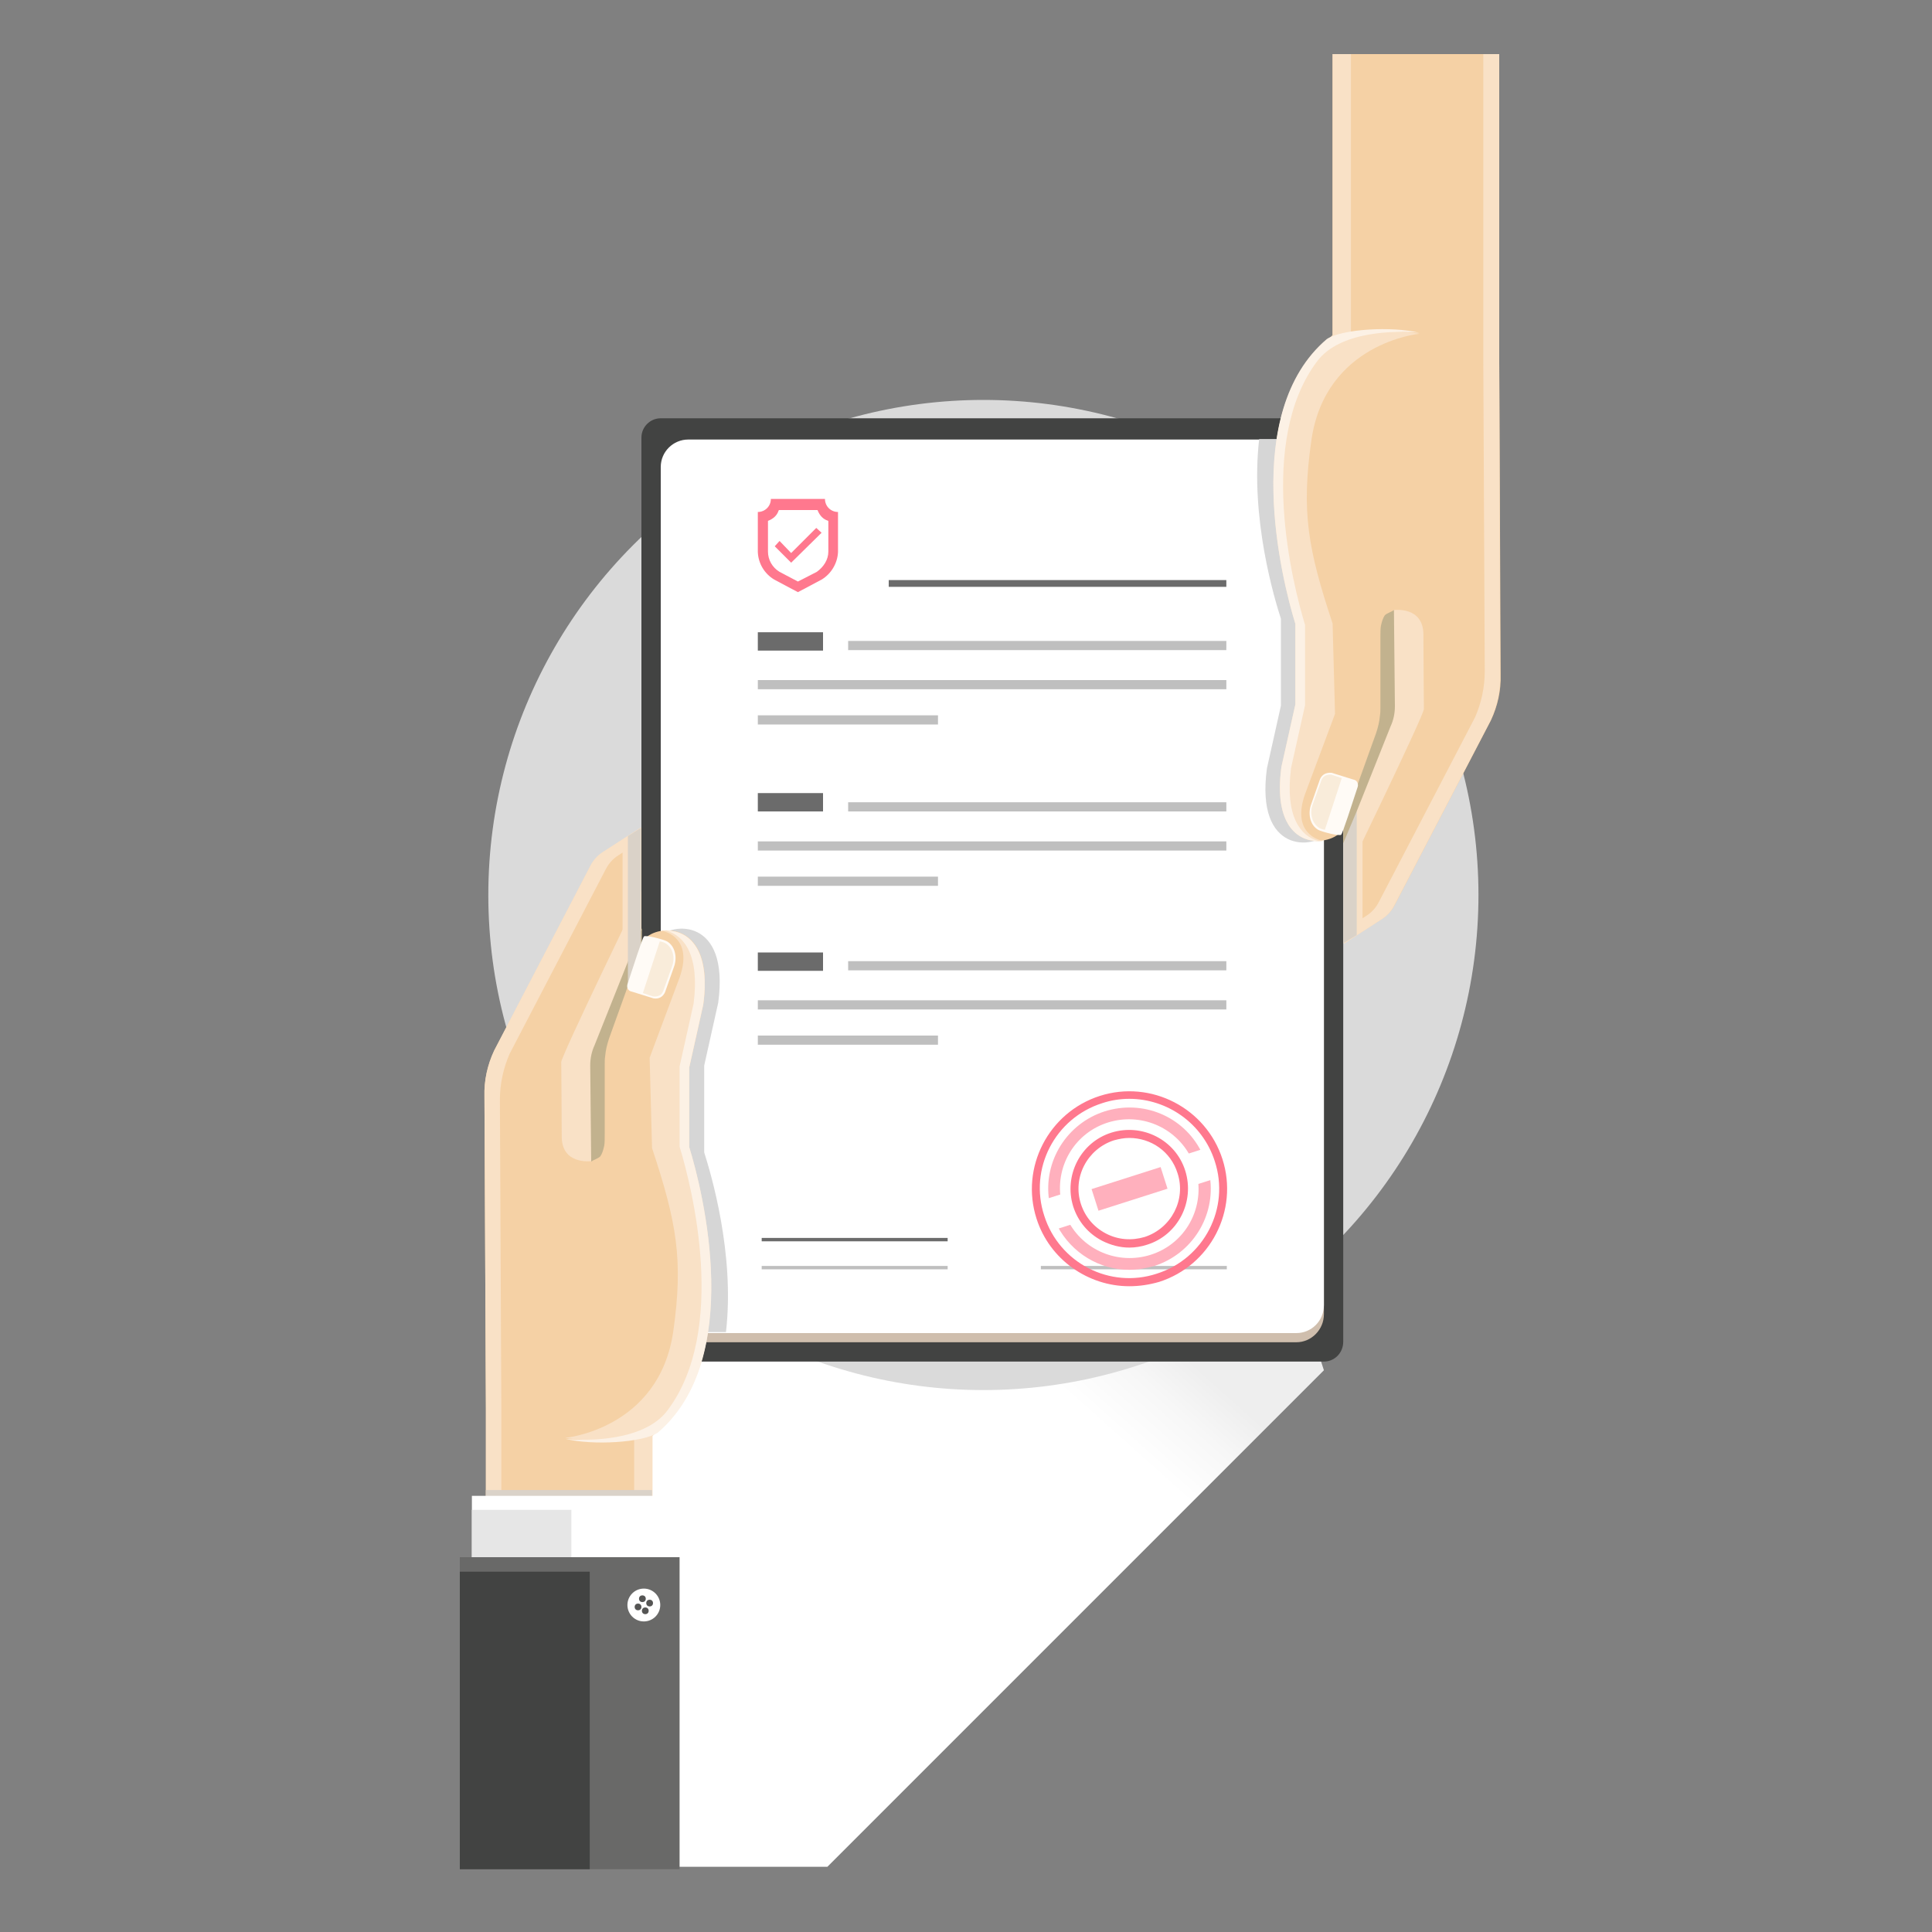 <?xml version="1.0" encoding="utf-8"?>
<!-- Generator: Adobe Illustrator 19.0.0, SVG Export Plug-In . SVG Version: 6.00 Build 0)  -->
<svg version="1.0" xmlns="http://www.w3.org/2000/svg" xmlns:xlink="http://www.w3.org/1999/xlink" x="0px" y="0px"
	 viewBox="0 0 400 400" enable-background="new 0 0 400 400" xml:space="preserve">
<rect x="0" y="0" width="400" height="400" fill="#808080" stroke="none"/>
<g id="Layer_3" display="none">
</g>
<g id="Layer_6">
	<g id="XMLID_1369_">
		<g id="XMLID_1049_">
			<linearGradient id="XMLID_2_" gradientUnits="userSpaceOnUse" x1="200.195" y1="270.167" x2="214.992" y2="253.594">
				<stop  offset="0" style="stop-color:#FFFFFF"/>
				<stop  offset="0.572" style="stop-color:#F7F7F7"/>
				<stop  offset="1" style="stop-color:#EEEEEE"/>
			</linearGradient>
			<polygon id="XMLID_1378_" fill="url(#XMLID_2_)" points="274.1,283.7 171.3,386.5 124.4,386.5 124.4,258.7 264.9,255.2 			"/>
			<circle id="XMLID_1377_" fill="#DADADA" cx="203.6" cy="185.3" r="102.5"/>
			<path id="XMLID_1376_" fill="#424342" d="M274.1,281.9H136.8c-2.2,0-4-1.8-4-4V90.6c0-2.2,1.8-4,4-4h137.3c2.2,0,4,1.8,4,4v187.2
				C278.1,280.1,276.3,281.9,274.1,281.9z"/>
			<g id="XMLID_1338_">
				<g id="XMLID_1358_">
					<g id="XMLID_1359_">
						<g id="XMLID_1360_">
							<path id="XMLID_1371_" fill="#CFBEAD" d="M268.4,277.9H142.5c-3.2,0-5.7-2.6-5.7-5.7V98.6c0-3.2,2.6-5.7,5.7-5.7h125.9
								c3.2,0,5.7,2.6,5.7,5.7v173.5C274.1,275.3,271.5,277.9,268.4,277.9z"/>
							<path id="XMLID_1370_" fill="#FFFFFF" d="M268.4,276H142.5c-3.2,0-5.7-2.6-5.7-5.7V96.7c0-3.2,2.6-5.7,5.7-5.7h125.9
								c3.2,0,5.7,2.6,5.7,5.7v173.5C274.1,273.5,271.5,276,268.4,276z"/>
						</g>
					</g>
				</g>
				<rect id="XMLID_1357_" x="184" y="120.1" fill="#6B6B6B" width="69.9" height="1.4"/>
				<g id="XMLID_1352_">
					<rect id="XMLID_1356_" x="175.6" y="132.7" fill="#BFBFBF" width="78.3" height="1.9"/>
					<rect id="XMLID_1355_" x="156.9" y="130.9" fill="#6B6B6B" width="13.5" height="3.8"/>
					<rect id="XMLID_1354_" x="156.9" y="140.8" fill="#BFBFBF" width="97" height="1.9"/>
					<rect id="XMLID_1353_" x="156.9" y="148.1" fill="#BFBFBF" width="37.3" height="1.9"/>
				</g>
				<rect id="XMLID_1351_" x="157.7" y="256.3" fill="#6B6B6B" width="38.5" height="0.7"/>
				<rect id="XMLID_1350_" x="157.7" y="262.1" fill="#BFBFBF" width="38.5" height="0.7"/>
				<rect id="XMLID_1349_" x="215.5" y="262.1" fill="#BFBFBF" width="38.5" height="0.7"/>
				<g id="XMLID_1344_">
					<rect id="XMLID_1348_" x="175.6" y="166.1" fill="#BFBFBF" width="78.3" height="1.9"/>
					<rect id="XMLID_1347_" x="156.9" y="164.2" fill="#6B6B6B" width="13.5" height="3.8"/>
					<rect id="XMLID_1346_" x="156.9" y="174.2" fill="#BFBFBF" width="97" height="1.9"/>
					<rect id="XMLID_1345_" x="156.9" y="181.5" fill="#BFBFBF" width="37.3" height="1.9"/>
				</g>
				<g id="XMLID_1339_">
					<rect id="XMLID_1343_" x="175.6" y="199" fill="#BFBFBF" width="78.3" height="1.9"/>
					<rect id="XMLID_1342_" x="156.9" y="197.2" fill="#6B6B6B" width="13.5" height="3.8"/>
					<rect id="XMLID_1341_" x="156.9" y="207.1" fill="#BFBFBF" width="97" height="1.9"/>
					<rect id="XMLID_1340_" x="156.9" y="214.4" fill="#BFBFBF" width="37.3" height="1.9"/>
				</g>
				<g id="XMLID_1374_">
					<g id="XMLID_1380_">
						<path id="XMLID_1384_" fill="#FF788E" d="M170.8,103.3h-11.2c0,1.5-1.2,2.7-2.7,2.7v8.1c0,0.1,0,0.1,0,0.2
							c0.1,2.4,1.4,4.5,3.4,5.7l4.9,2.6l4.9-2.6c2-1.2,3.3-3.4,3.4-5.7c0-0.1,0-0.1,0-0.2V106C172,106,170.8,104.8,170.8,103.3z"/>
						<g id="XMLID_1381_">
							<path id="XMLID_1382_" fill="#FFFFFF" d="M165.2,120.4C165.2,120.4,165.2,120.4,165.2,120.4l-3.8-2c-1.5-0.9-2.4-2.5-2.4-4.2
								c0,0,0-0.1,0-0.1v-6.2c0,0,0-0.1,0.1-0.1c1-0.4,1.8-1.1,2.1-2.1c0,0,0.1-0.1,0.1-0.1h7.9c0,0,0.1,0,0.1,0.1
								c0.4,1,1.1,1.8,2.1,2.1c0,0,0.1,0.1,0.1,0.1v6.2c0,0,0,0.1,0,0.1c0,1.7-1,3.2-2.4,4.2L165.2,120.4
								C165.3,120.4,165.2,120.4,165.2,120.4z"/>
						</g>
					</g>
					<polygon id="XMLID_1379_" fill="#FF788E" points="163.8,116.5 160.4,113.1 161.4,112 163.8,114.5 169,109.3 170.1,110.3 					
						"/>
				</g>
			</g>
			<g id="XMLID_1104_">
				<g id="XMLID_1111_">
					<g id="XMLID_1112_">
						<path id="XMLID_1337_" fill="#F5D1A5" d="M269.1,131.7l9.2,21.2v42.4l7.9-5.1c1.1-0.7,2-1.7,2.6-2.9l19.9-38.2
							c1.4-3,2.1-6.2,2-9.5L310.4,75V11.2h-34.5v58.2l-0.6,0.6C253.8,89.8,269.1,131.7,269.1,131.7z"/>
						<path id="XMLID_1336_" fill="#F9E1C6" d="M269.1,131.7l9.2,21.2v42.4l3.8-2.5v-39.9l-9.2-21.2c0,0-15.3-41.9,6.2-61.8l0.6-0.6
							V11.2h-3.8v58.2l-0.6,0.6C253.8,89.8,269.1,131.7,269.1,131.7z"/>
						<g id="XMLID_1334_">
							<path id="XMLID_1335_" fill="#F9E1C6" d="M307.1,11.2v63.1l0.3,64.7c0,3.3-0.7,6.5-2,9.5l-19.9,38.2
								c-0.6,1.2-1.5,2.2-2.6,2.9l-4.7,3v2.8l7.9-5.1c1.1-0.7,2-1.7,2.6-2.9l19.9-38.2c1.4-3,2.1-6.2,2-9.5L310.4,75V11.2H307.1z"/>
						</g>
						<path id="XMLID_1282_" fill="#F9E1C6" d="M294.7,131.4c0,3.3,0.1,15.4,0.1,15.4c0,1.3-16.6,35.5-16.6,35.5v-45.8l10.4-10.2
							C288.7,126.3,294.7,125.5,294.7,131.4z"/>
						<g id="XMLID_1142_">
							<path id="XMLID_1281_" fill="#D6D6D6" d="M265.2,128.1v18l-2.9,13c-2.4,17.8,9.8,16.6,12.3,13.5l5.8-16.2
								c-2.7-0.7-5.3-2.8-5.8-5.7c-3.7-19.7-5.9-39.7-5.9-59.8h-8C258.8,107.3,263.9,124.1,265.2,128.1z"/>
						</g>
						<path id="XMLID_1115_" fill="#F5D1A5" d="M277.6,172.2l7.9-21.8c0.3-1.4,0.5-2.8,0.5-4.2c0,0,0-6.7,0-15.3
							c0-6.3,6.3-6.4,6.3-6.4l-24,1.6v19.6l-2.9,13C262.9,176.5,275.1,175.4,277.6,172.2z"/>
						<path id="XMLID_1114_" fill="#F9E1C6" d="M268.2,129.2v16.6l-2.9,13c-1.8,13.1,4.4,15.9,8.8,15.3c-1.3-0.1-6.7-1.8-3.9-9.7
							l6.2-16.6l-0.5-18.7c-5.1-15.4-6.5-23.1-4.4-37.9c2.9-20.3,22.4-22.1,22.4-22.1c-6.1-1-16-0.4-19.1,1.3
							C256.8,85.4,265.3,119.8,268.2,129.2z"/>
						<path id="XMLID_1113_" fill="#FCF1E5" d="M268.2,129.2v16.6l-2.9,13c-1.6,12,3.4,15.4,7.6,15.3c-3.6-1-6.9-5-5.6-15.1l2.9-13
							v-16.6c-2.6-8.5-10-38,2.5-54.6c4.7-6.3,16.3-6.4,21.1-5.9c-5.5-1.4-16-0.8-19.1,1.3C256.8,85.4,265.3,119.8,268.2,129.2z"/>
					</g>
				</g>
				<g id="XMLID_1108_">
					<polygon id="XMLID_1110_" fill="#DAD2C8" points="278.1,195.3 280.9,193.6 280.9,162.2 278.1,169.1 					"/>
					<path id="XMLID_1109_" fill="#C2B28E" d="M281,167.7l6.9-17.3c0.6-1.3,0.9-2.7,0.9-4.2l-0.2-19.9c-0.7,0.5-1.4,0.6-1.9,1.1
						c-0.4,0.6-0.6,1.3-0.8,2.2c-0.1,0.6-0.1,1.3-0.1,2.3c0,8.1,0,14.4,0,14.4c0,0.6,0,1.3-0.1,1.9c-0.1,1.2-0.4,2.4-0.8,3.6
						l-6.8,18.9v3.9L281,167.7z"/>
				</g>
				<path id="XMLID_1107_" fill="#FFFBF6" d="M275.7,160l4.5,1.4c0.7,0.1,1.1,0.8,0.9,1.5c-1.2,3.7-3.1,9.5-3.4,9.9
					c-0.3,0.4-4.1-0.6-4.8-1c-1.7-1-2.1-3.3-1.5-5.1l1.9-5.4C273.7,160.4,274.5,159.9,275.7,160z"/>
				<g id="XMLID_1105_">
					<path id="XMLID_1106_" fill="#F9ECDA" d="M273.1,171.4c0.2,0.1,0.6,0.3,1.2,0.4l3.5-10.7l-2.1-0.7c-1.1-0.1-1.8,0.3-2.1,1.1
						l-1.8,5C271.1,168.3,271.6,170.4,273.1,171.4z"/>
				</g>
			</g>
			<g id="XMLID_1067_">
				<g id="XMLID_1074_">
					<g id="XMLID_1091_">
						<path id="XMLID_1103_" fill="#F5D1A5" d="M141.9,235l-9.2-21.2v-42.4l-7.9,5.1c-1.1,0.7-2,1.7-2.6,2.9l-19.9,38.2
							c-1.4,3-2.1,6.2-2,9.5l0.3,64.7V321H135v-23.7l0.6-0.6C157.2,276.9,141.9,235,141.9,235z"/>
						<path id="XMLID_1102_" fill="#F9E1C6" d="M141.9,235l-9.2-21.2v-42.4l-3.8,2.5v39.9l9.2,21.2c0,0,15.3,41.9-6.2,61.8l-0.6,0.6
							V321h3.8v-23.7l0.6-0.6C157.2,276.9,141.9,235,141.9,235z"/>
						<g id="XMLID_1100_">
							<path id="XMLID_1101_" fill="#F9E1C6" d="M103.8,321v-28.6l-0.3-64.7c0-3.3,0.7-6.5,2-9.5l19.9-38.2c0.6-1.2,1.5-2.2,2.6-2.9
								l4.7-3v-2.8l-7.9,5.1c-1.1,0.7-2,1.7-2.6,2.9l-19.9,38.2c-1.4,3-2.1,6.2-2,9.5l0.3,64.7V321H103.8z"/>
						</g>
						<g id="XMLID_1098_">
							<polygon id="XMLID_1099_" fill="#DAD2C8" points="100.6,347.4 100.6,308.5 135,308.5 135,347.4 							"/>
						</g>
						<path id="XMLID_1097_" fill="#F9E1C6" d="M116.3,235.3c0-3.3-0.1-15.4-0.1-15.4c0-1.3,16.6-35.5,16.6-35.5v45.8l-10.4,10.2
							C122.3,240.4,116.3,241.2,116.3,235.3z"/>
						<g id="XMLID_1095_">
							<path id="XMLID_1096_" fill="#D6D6D6" d="M145.8,238.6v-18l2.9-13c2.4-17.8-9.8-16.6-12.3-13.5l-5.8,16.2
								c2.7,0.7,5.3,2.8,5.8,5.7c3.7,19.7,5.9,39.7,5.9,59.8h8C152.2,259.5,147.1,242.7,145.8,238.6z"/>
						</g>
						<path id="XMLID_1094_" fill="#F5D1A5" d="M133.4,194.5l-7.9,21.8c-0.3,1.4-0.5,2.8-0.5,4.2c0,0,0,6.7,0,15.3
							c0,6.3-6.3,6.4-6.3,6.4l24-1.6V221l2.9-13C148.1,190.2,135.9,191.3,133.4,194.5z"/>
						<path id="XMLID_1093_" fill="#F9E1C6" d="M142.7,237.5V221l2.9-13c1.8-13.1-4.4-15.9-8.8-15.3c1.3,0.1,6.7,1.8,3.9,9.7
							l-6.2,16.6l0.5,18.7c5.1,15.4,6.5,23.1,4.4,37.9c-2.9,20.3-22.4,22.1-22.4,22.1c6.1,1,16,0.4,19.1-1.3
							C154.1,281.3,145.6,246.9,142.7,237.5z"/>
						<path id="XMLID_1092_" fill="#FCF1E5" d="M142.7,237.5V221l2.9-13c1.6-12-3.4-15.4-7.6-15.3c3.6,1,6.9,5,5.6,15.1l-2.9,13
							v16.6c2.6,8.5,10,38-2.5,54.6c-4.7,6.3-16.3,6.4-21.1,5.9c5.5,1.4,16,0.8,19.1-1.3C154.1,281.3,145.6,246.9,142.7,237.5z"/>
					</g>
					<g id="XMLID_1082_">
						<g id="XMLID_1086_">
							<g id="XMLID_1089_">
								<polygon id="XMLID_1090_" fill="#FFFFFF" points="97.7,348.6 97.7,309.7 138.2,309.7 138.2,348.6 								"/>
							</g>
							<g id="XMLID_1087_">
								<rect id="XMLID_1088_" x="97.7" y="312.6" fill="#E6E6E6" width="20.6" height="34.1"/>
							</g>
						</g>
						<g id="XMLID_1083_">
							<polygon id="XMLID_1085_" fill="#696968" points="140.7,322.4 140.7,387 95.2,387 95.2,322.4 							"/>
							<polygon id="XMLID_1084_" fill="#424342" points="122.1,325.4 122.1,387 95.2,387 95.2,325.4 							"/>
						</g>
					</g>
					<g id="XMLID_1075_">
						<circle id="XMLID_1081_" fill="#FFFFFF" cx="133.3" cy="332.3" r="3.4"/>
						<g id="XMLID_1076_">
							<circle id="XMLID_1080_" fill="#555554" cx="133" cy="331" r="0.7"/>
							<circle id="XMLID_1079_" fill="#555554" cx="134.5" cy="331.9" r="0.7"/>
							<circle id="XMLID_1078_" fill="#555554" cx="132.1" cy="332.7" r="0.7"/>
							<circle id="XMLID_1077_" fill="#555554" cx="133.6" cy="333.5" r="0.7"/>
						</g>
					</g>
				</g>
				<path id="XMLID_1073_" fill="#C2B28E" d="M130,199.1l-6.9,17.3c-0.6,1.3-0.9,2.7-0.9,4.2l0.2,19.9c0.7-0.5,1.4-0.6,1.9-1.1
					c0.4-0.6,0.6-1.3,0.8-2.2c0.1-0.6,0.1-1.3,0.1-2.3c0-8.1,0-14.4,0-14.4c0-0.6,0-1.3,0.1-1.9c0.1-1.2,0.4-2.4,0.8-3.6l6.8-18.9
					v-3.9L130,199.1z"/>
				<g id="XMLID_1071_">
					<polygon id="XMLID_1072_" fill="#DAD2C8" points="132.7,171.4 130,173.1 130,204.5 132.7,197.6 					"/>
				</g>
				<path id="XMLID_1070_" fill="#FFFBF6" d="M135.3,206.7l-4.5-1.4c-0.7-0.1-1.1-0.8-0.9-1.5c1.2-3.7,3.1-9.5,3.4-9.9
					c0.3-0.4,4.1,0.6,4.8,1c1.7,1,2.1,3.3,1.5,5.1l-1.9,5.4C137.3,206.3,136.5,206.9,135.3,206.7z"/>
				<g id="XMLID_1068_">
					<path id="XMLID_1069_" fill="#F9ECDA" d="M137.8,195.3c-0.2-0.1-0.6-0.3-1.2-0.4l-3.5,10.7l2.1,0.7c1.1,0.1,1.8-0.3,2.1-1.1
						l1.8-5C139.8,198.4,139.4,196.3,137.8,195.3z"/>
				</g>
			</g>
			<g id="XMLID_1050_">
				<g id="XMLID_1064_">
					<g id="XMLID_1120_">
						<path id="XMLID_1122_" fill="#FFB0BD" d="M233.8,262.9c-6.1,0-11.9-3.4-14.9-9.1l2.2-1.1c3.2,6.2,10.4,9.2,17.1,7.1
							c6.7-2.1,10.8-8.7,9.8-15.7l2.5-0.4c1.2,8.1-3.7,15.9-11.5,18.4C237.2,262.6,235.5,262.9,233.8,262.9z"/>
						<path id="XMLID_1121_" fill="#FFB0BD" d="M217.2,248.5c-1.2-8.1,3.7-15.9,11.5-18.4c7.9-2.5,16.3,1,20,8.3l-2.2,1.1
							c-3.2-6.2-10.4-9.2-17.1-7.1c-6.7,2.1-10.8,8.7-9.8,15.7L217.2,248.5z"/>
					</g>
				</g>
				
					<rect id="XMLID_1063_" x="213.6" y="242.8" transform="matrix(0.953 -0.304 0.304 0.953 -63.749 82.734)" fill="#FFFFFF" width="40.3" height="6.6"/>
				<path id="XMLID_1060_" fill="#FF788E" d="M233.8,266.3c-8.5,0-16.5-5.5-19.2-14c-3.4-10.6,2.5-22,13.1-25.4
					c10.6-3.4,22,2.5,25.4,13.1c3.4,10.6-2.5,22-13.1,25.4C237.9,266,235.9,266.3,233.8,266.3z M233.8,227.5c-1.9,0-3.8,0.3-5.6,0.9
					c-9.8,3.1-15.2,13.6-12,23.3c3.1,9.8,13.6,15.2,23.3,12c9.8-3.1,15.2-13.6,12-23.3C249,232.6,241.7,227.5,233.8,227.5z"/>
				<g id="XMLID_1055_">
					<path id="XMLID_1056_" fill="#FF788E" d="M233.8,258.3c-1.9,0-3.8-0.5-5.6-1.4c-2.9-1.5-5-4-6-7.1c-2-6.4,1.5-13.3,7.9-15.3
						c6.4-2,13.3,1.5,15.3,7.9c2,6.4-1.5,13.3-7.9,15.3C236.3,258.1,235,258.3,233.8,258.3z M233.8,235.6c-1.1,0-2.1,0.2-3.2,0.5
						c-5.5,1.8-8.6,7.7-6.8,13.2c0.9,2.7,2.7,4.8,5.2,6.1c2.5,1.3,5.3,1.5,8,0.7c5.5-1.8,8.6-7.7,6.8-13.2
						C242.4,238.4,238.3,235.6,233.8,235.6z"/>
				</g>
				
					<rect id="XMLID_1054_" x="226.3" y="243.7" transform="matrix(0.953 -0.304 0.304 0.953 -63.75 82.737)" fill="#FFB0BD" width="15" height="4.7"/>
			</g>
		</g>
	</g>
</g>
</svg>
